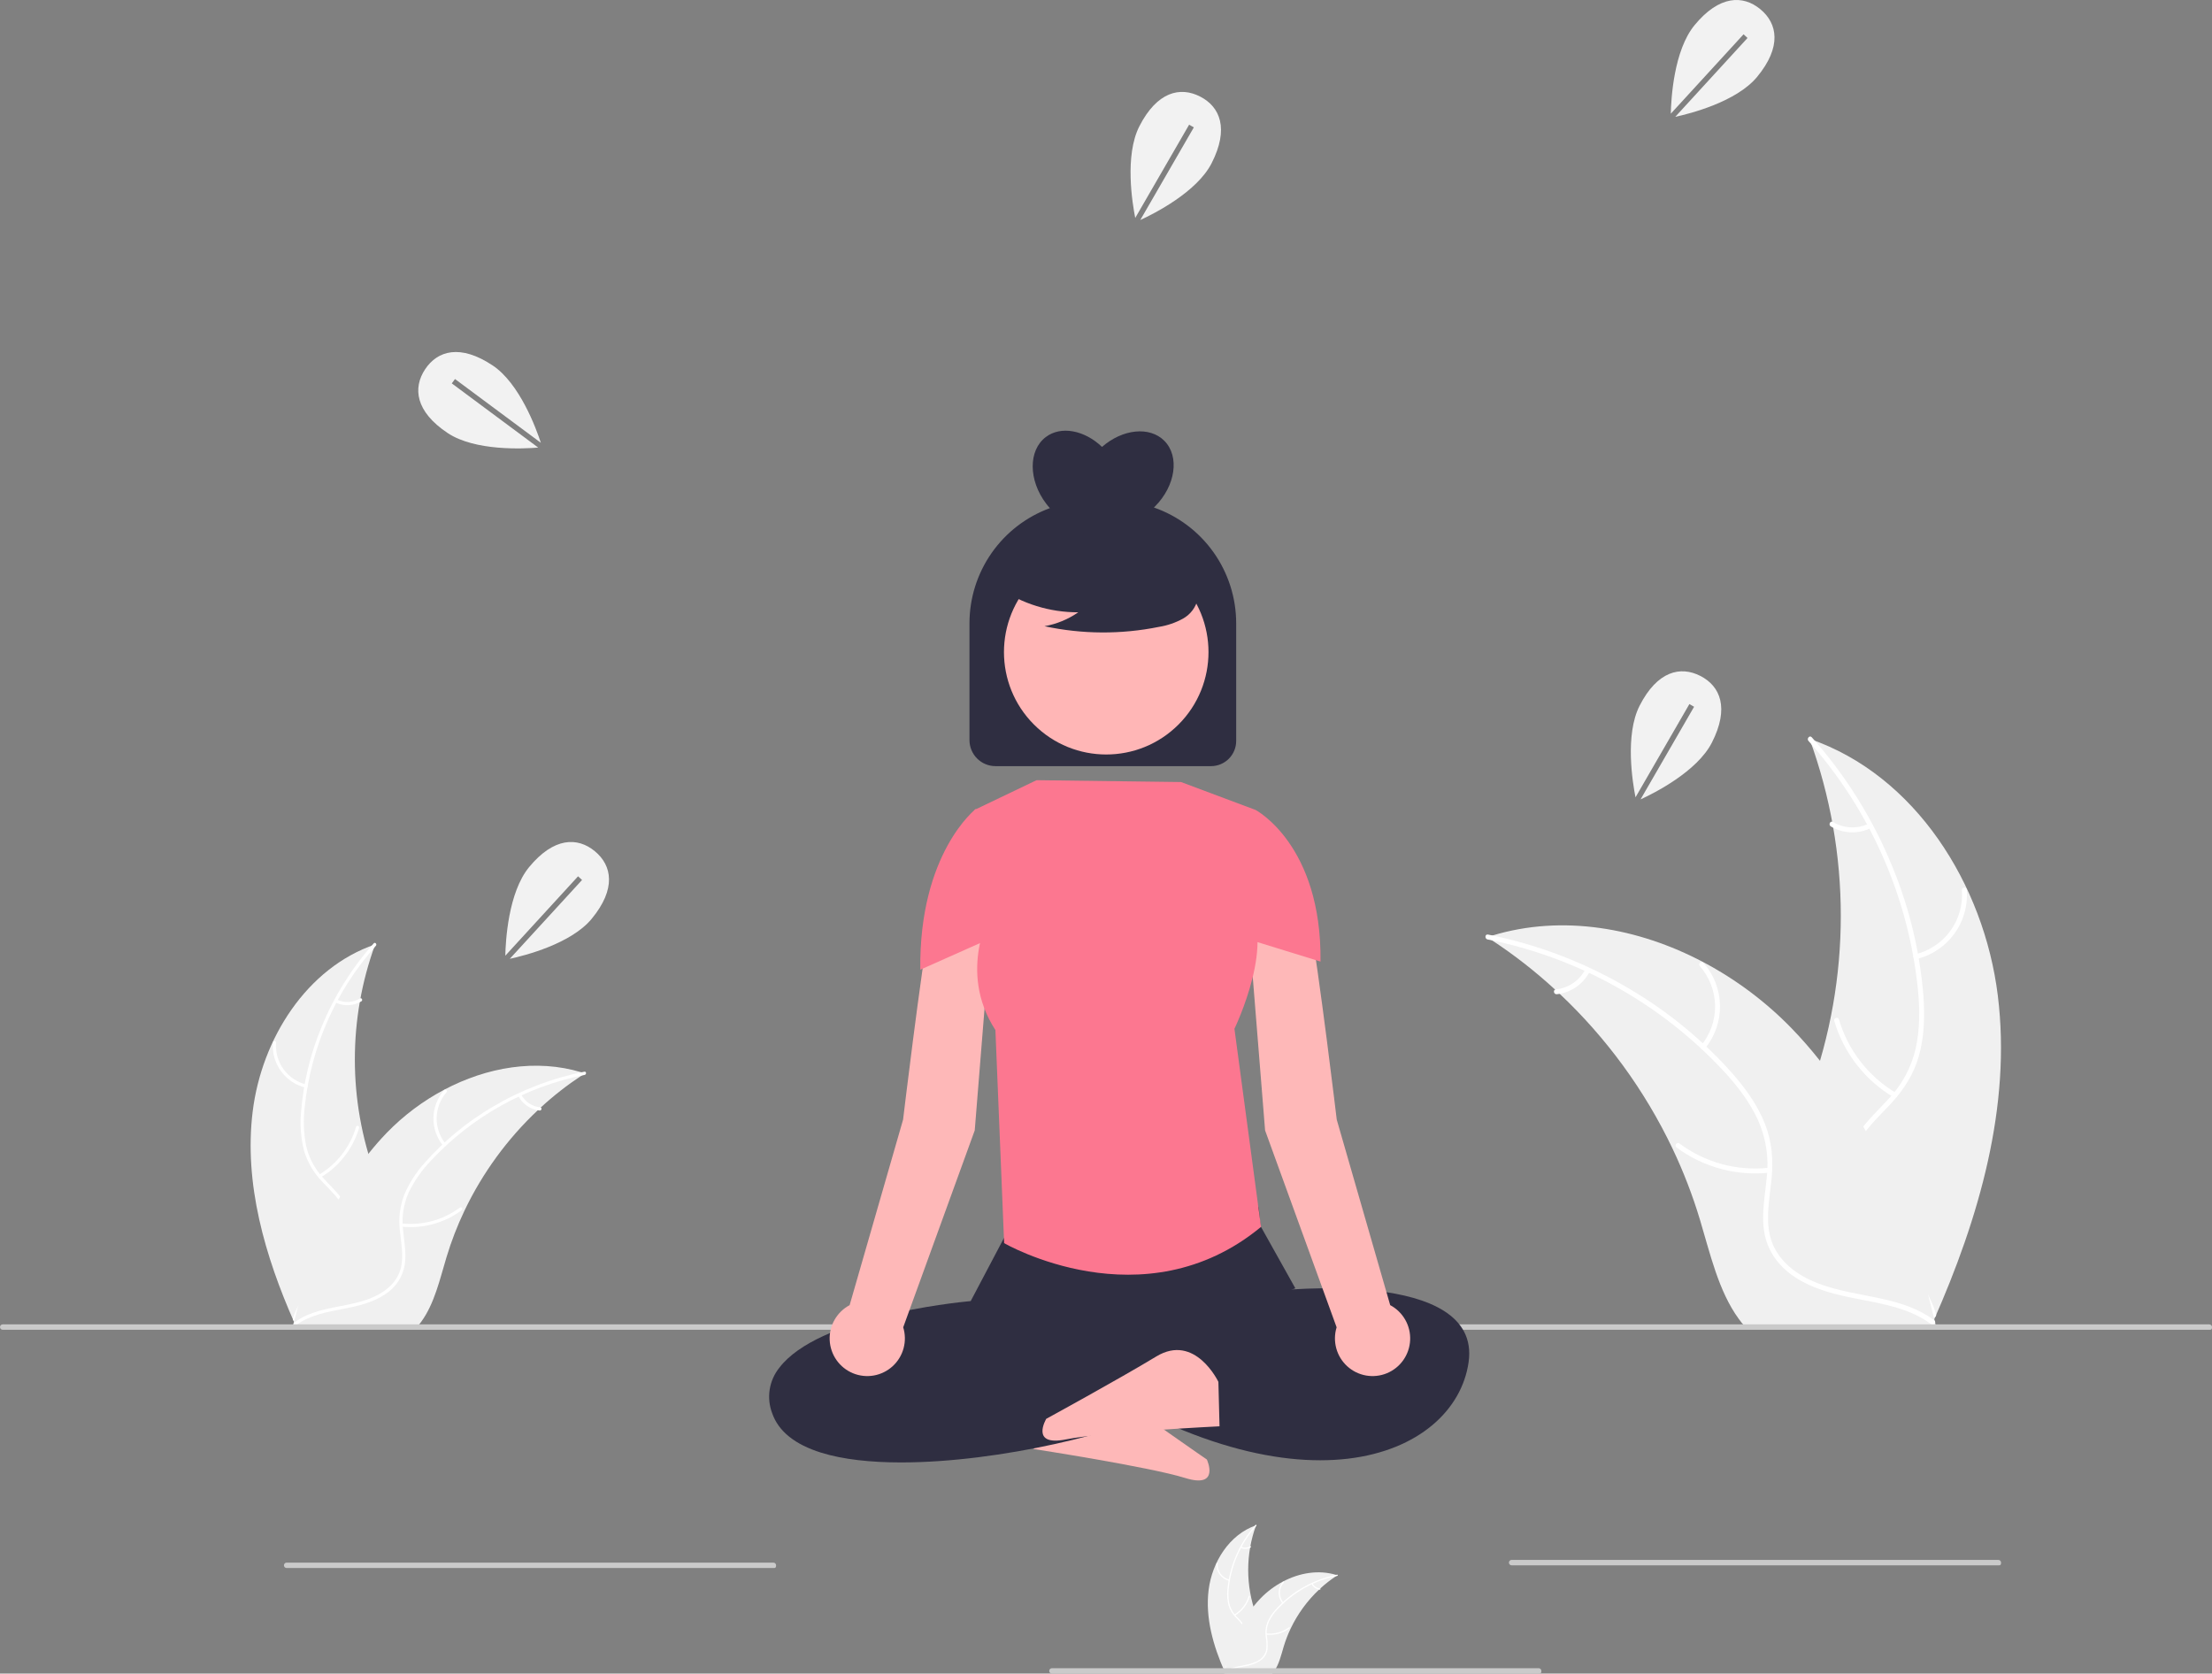 <svg width="830" height="628" viewBox="0 0 830 628" fill="none" xmlns="http://www.w3.org/2000/svg">
<rect x="0" y="0" width="830" height="628" fill="#808080" stroke="none"/>
<g clip-path="url(#clip0_147_423)">
<path d="M390.043 527.192C390.043 527.192 400.606 509.84 414.169 520.099C427.731 530.359 452.848 547.67 452.848 547.67C452.848 547.67 457.992 558.743 444.678 554.584C431.363 550.425 387.897 543.732 387.897 543.732L390.043 527.192Z" fill="#FEB8B8"/>
<path d="M94.824 416.991C98.191 389.888 114.967 363.184 140.783 354.365C130.602 382.261 130.604 412.863 140.789 440.758C144.756 451.501 150.285 463.037 146.554 473.865C144.232 480.603 138.553 485.757 132.204 488.98C125.855 492.203 118.809 493.74 111.851 495.245L110.482 496.379C99.436 471.407 91.458 444.093 94.824 416.991Z" fill="#F0F0F0"/>
<path d="M141.039 354.877C126.005 371.743 116.661 392.923 114.334 415.408C113.747 420.24 113.925 425.134 114.86 429.91C115.921 434.534 118.2 438.788 121.459 442.232C124.433 445.503 127.854 448.505 129.982 452.444C131.041 454.476 131.66 456.71 131.797 458.998C131.933 461.287 131.585 463.578 130.776 465.723C128.897 471.118 125.194 475.516 121.423 479.691C117.236 484.326 112.814 489.074 111.035 495.219C110.819 495.964 109.678 495.585 109.893 494.842C112.989 484.151 123.355 478.078 128.299 468.448C130.605 463.955 131.574 458.738 129.411 453.995C127.52 449.847 123.995 446.748 120.955 443.462C117.727 440.149 115.357 436.096 114.054 431.655C112.879 426.942 112.514 422.062 112.973 417.226C113.835 406.322 116.403 395.622 120.585 385.516C125.293 373.957 131.942 363.289 140.243 353.974C140.757 353.398 141.55 354.304 141.039 354.877Z" fill="white"/>
<path d="M114.657 408.124C110.942 407.221 107.669 405.025 105.422 401.929C103.174 398.832 102.099 395.037 102.389 391.22C102.45 390.448 103.652 390.507 103.59 391.28C103.314 394.834 104.315 398.369 106.414 401.248C108.513 404.127 111.57 406.16 115.034 406.981C115.787 407.16 115.406 408.302 114.657 408.124Z" fill="white"/>
<path d="M119.732 440.772C126.442 436.76 131.395 430.364 133.604 422.859C133.823 422.115 134.964 422.494 134.746 423.237C132.433 431.042 127.265 437.688 120.273 441.847C119.607 442.243 119.069 441.165 119.732 440.772Z" fill="white"/>
<path d="M126.409 375.097C127.773 375.746 129.278 376.046 130.787 375.97C132.296 375.893 133.762 375.442 135.054 374.658C135.715 374.254 136.252 375.331 135.595 375.733C134.163 376.593 132.543 377.089 130.876 377.177C129.209 377.265 127.546 376.944 126.032 376.24C125.883 376.186 125.761 376.077 125.69 375.936C125.619 375.795 125.605 375.632 125.649 375.48C125.7 375.329 125.808 375.204 125.95 375.132C126.093 375.061 126.257 375.048 126.409 375.097Z" fill="white"/>
<path d="M219.474 402.773C219.068 403.037 218.662 403.301 218.256 403.575C212.819 407.155 207.682 411.171 202.894 415.583C202.519 415.919 202.143 416.264 201.778 416.609C190.357 427.363 181.03 440.147 174.271 454.31C171.586 459.948 169.334 465.783 167.533 471.763C165.047 480.023 163.008 489.176 158.086 495.932C157.581 496.642 157.032 497.321 156.443 497.964H111.969C111.868 497.913 111.767 497.872 111.665 497.821L109.89 497.903C109.961 497.588 110.042 497.263 110.113 496.948C110.154 496.765 110.204 496.582 110.245 496.399C110.275 496.277 110.306 496.155 110.326 496.043C110.336 496.003 110.346 495.962 110.356 495.932C110.377 495.82 110.407 495.718 110.428 495.617C110.874 493.798 111.334 491.98 111.807 490.161C111.807 490.151 111.807 490.151 111.817 490.141C115.46 476.294 120.29 462.63 127.037 450.135C127.24 449.759 127.443 449.373 127.667 448.997C130.739 443.381 134.265 438.026 138.209 432.986C140.378 430.233 142.684 427.592 145.119 425.072C151.424 418.574 158.71 413.109 166.711 408.878C182.662 400.446 201.129 397.216 218.175 402.367C218.611 402.499 219.038 402.631 219.474 402.773Z" fill="#F0F0F0"/>
<path d="M219.374 403.338C197.228 407.742 177.031 419.02 161.652 435.571C158.278 439.075 155.476 443.09 153.351 447.467C151.418 451.799 150.679 456.569 151.211 461.283C151.618 465.688 152.544 470.147 151.875 474.575C151.499 476.836 150.649 478.992 149.383 480.902C148.116 482.812 146.46 484.432 144.524 485.656C139.779 488.831 134.178 490.11 128.657 491.17C122.526 492.348 116.141 493.473 111.024 497.307C110.404 497.772 109.721 496.781 110.34 496.318C119.241 489.647 131.17 491.047 140.907 486.338C145.451 484.141 149.361 480.56 150.487 475.469C151.471 471.017 150.52 466.418 150.069 461.962C149.483 457.371 150.029 452.706 151.659 448.375C153.555 443.903 156.197 439.787 159.472 436.203C166.717 428.016 175.203 421.02 184.618 415.472C195.328 409.081 207.052 404.571 219.282 402.138C220.039 401.987 220.126 403.189 219.374 403.338Z" fill="white"/>
<path d="M166.29 429.95C163.867 426.989 162.574 423.263 162.642 419.436C162.709 415.609 164.133 411.931 166.66 409.058C167.173 408.478 168.097 409.25 167.583 409.83C165.225 412.501 163.899 415.927 163.843 419.491C163.788 423.055 165.006 426.521 167.279 429.264C167.772 429.861 166.781 430.543 166.29 429.95Z" fill="white"/>
<path d="M150.71 459.077C158.48 459.919 166.281 457.798 172.558 453.137C173.179 452.674 173.863 453.664 173.242 454.126C166.701 458.964 158.579 461.155 150.496 460.261C149.725 460.175 149.944 458.991 150.71 459.077Z" fill="white"/>
<path d="M195.533 410.664C196.233 412.005 197.253 413.151 198.504 413.999C199.755 414.848 201.197 415.372 202.7 415.524C203.472 415.6 203.252 416.784 202.486 416.709C200.826 416.532 199.234 415.952 197.85 415.017C196.466 414.083 195.331 412.824 194.545 411.349C194.459 411.216 194.427 411.056 194.456 410.9C194.484 410.745 194.57 410.606 194.697 410.512C194.828 410.422 194.99 410.387 195.146 410.415C195.303 410.444 195.442 410.533 195.533 410.664Z" fill="white"/>
<path d="M453.502 596.619C454.807 586.115 461.308 575.766 471.313 572.348C467.368 583.159 467.369 595.019 471.316 605.83C472.853 609.993 474.996 614.464 473.55 618.66C472.514 621.254 470.524 623.351 467.989 624.518C465.474 625.662 462.823 626.478 460.101 626.946L459.57 627.386C455.289 617.708 452.197 607.122 453.502 596.619Z" fill="#F0F0F0"/>
<path d="M471.413 572.546C465.586 579.083 461.965 587.291 461.063 596.006C460.836 597.878 460.905 599.775 461.267 601.626C461.678 603.418 462.561 605.067 463.825 606.401C465.082 607.582 466.191 608.91 467.128 610.359C467.538 611.146 467.778 612.012 467.831 612.899C467.884 613.786 467.749 614.674 467.435 615.505C466.601 617.534 465.369 619.375 463.811 620.918C462.188 622.715 460.474 624.555 459.785 626.937C459.701 627.225 459.259 627.078 459.342 626.79C460.542 622.647 464.559 620.293 466.475 616.561C466.969 615.722 467.265 614.781 467.339 613.811C467.414 612.84 467.266 611.865 466.906 610.96C466.038 609.433 464.931 608.055 463.629 606.878C462.378 605.594 461.46 604.023 460.955 602.302C460.499 600.475 460.358 598.584 460.536 596.71C460.87 592.484 461.865 588.337 463.486 584.421C465.311 579.941 467.887 575.806 471.105 572.196C471.304 571.973 471.611 572.325 471.413 572.546Z" fill="white"/>
<path d="M461.189 593.182C459.749 592.832 458.48 591.981 457.609 590.781C456.738 589.581 456.322 588.11 456.434 586.631C456.458 586.332 456.923 586.355 456.899 586.654C456.792 588.032 457.181 589.402 457.994 590.518C458.807 591.633 459.992 592.421 461.335 592.739C461.626 592.809 461.479 593.251 461.189 593.182Z" fill="white"/>
<path d="M463.155 605.835C465.756 604.281 467.675 601.802 468.531 598.893C468.616 598.605 469.058 598.751 468.974 599.039C468.077 602.065 466.075 604.64 463.365 606.252C463.107 606.405 462.898 605.988 463.155 605.835Z" fill="white"/>
<path d="M465.743 580.383C466.272 580.634 466.855 580.751 467.44 580.721C468.024 580.691 468.593 580.517 469.093 580.213C469.35 580.056 469.558 580.474 469.303 580.629C468.748 580.962 468.12 581.155 467.474 581.189C466.828 581.223 466.184 581.098 465.597 580.826C465.539 580.805 465.492 580.763 465.464 580.708C465.437 580.653 465.431 580.59 465.449 580.531C465.468 580.473 465.51 580.424 465.565 580.396C465.62 580.369 465.684 580.364 465.743 580.383Z" fill="white"/>
<path d="M501.81 591.108C501.653 591.211 501.496 591.313 501.339 591.42C499.231 592.807 497.24 594.363 495.385 596.073C495.239 596.203 495.094 596.337 494.952 596.471C490.526 600.639 486.912 605.593 484.292 611.082C483.251 613.267 482.378 615.528 481.681 617.846C480.717 621.047 479.927 624.594 478.02 627.212C477.824 627.488 477.611 627.751 477.382 628H460.147C460.108 627.98 460.068 627.964 460.029 627.945L459.341 627.976C459.368 627.854 459.4 627.728 459.427 627.606C459.443 627.535 459.463 627.464 459.478 627.394C459.49 627.346 459.502 627.299 459.51 627.256C459.514 627.24 459.518 627.224 459.522 627.212C459.529 627.169 459.541 627.13 459.549 627.09C459.722 626.386 459.9 625.681 460.084 624.976L460.088 624.968C461.435 619.585 463.415 614.38 465.986 609.464C466.065 609.318 466.144 609.168 466.23 609.023C467.421 606.846 468.787 604.771 470.316 602.818C471.156 601.751 472.05 600.727 472.994 599.751C475.437 597.232 478.261 595.114 481.362 593.475C487.544 590.207 494.701 588.955 501.307 590.951C501.476 591.002 501.641 591.053 501.81 591.108Z" fill="#F0F0F0"/>
<path d="M501.772 591.328C493.189 593.034 485.362 597.405 479.401 603.82C478.094 605.178 477.008 606.734 476.184 608.43C475.435 610.109 475.149 611.957 475.355 613.784C475.649 615.485 475.735 617.214 475.612 618.936C475.466 619.812 475.137 620.648 474.646 621.388C474.155 622.128 473.514 622.756 472.763 623.23C470.877 624.348 468.786 625.074 466.614 625.367C464.238 625.824 461.763 626.26 459.781 627.746C459.54 627.926 459.275 627.542 459.515 627.362C462.965 624.777 467.588 625.319 471.362 623.495C472.26 623.122 473.062 622.549 473.706 621.819C474.349 621.089 474.817 620.221 475.074 619.282C475.298 617.54 475.244 615.773 474.912 614.047C474.685 612.268 474.897 610.46 475.529 608.782C476.263 607.049 477.287 605.453 478.557 604.064C481.364 600.891 484.653 598.18 488.302 596.03C492.453 593.553 496.996 591.805 501.736 590.862C502.029 590.804 502.063 591.27 501.772 591.328Z" fill="white"/>
<path d="M481.199 601.641C480.26 600.494 479.759 599.05 479.785 597.567C479.811 596.083 480.363 594.658 481.342 593.544C481.541 593.32 481.899 593.619 481.7 593.844C480.786 594.879 480.272 596.207 480.251 597.588C480.229 598.969 480.701 600.312 481.582 601.376C481.773 601.607 481.389 601.871 481.199 601.641Z" fill="white"/>
<path d="M475.161 612.929C478.172 613.255 481.195 612.433 483.628 610.627C483.869 610.448 484.134 610.832 483.893 611.011C481.358 612.886 478.21 613.735 475.078 613.388C474.779 613.355 474.864 612.896 475.161 612.929Z" fill="white"/>
<path d="M492.532 594.167C492.803 594.686 493.199 595.131 493.684 595.459C494.168 595.788 494.727 595.991 495.31 596.05C495.609 596.08 495.523 596.539 495.227 596.509C494.583 596.441 493.966 596.216 493.43 595.854C492.893 595.492 492.454 595.004 492.149 594.432C492.116 594.381 492.104 594.319 492.114 594.258C492.125 594.198 492.159 594.144 492.208 594.108C492.259 594.073 492.321 594.059 492.382 594.07C492.443 594.081 492.497 594.116 492.532 594.167Z" fill="white"/>
<path d="M749.626 373.505C744.452 331.847 718.666 290.801 678.986 277.245C694.634 320.123 694.631 367.16 678.976 410.036C672.879 426.549 664.38 444.28 670.115 460.923C673.683 471.279 682.413 479.202 692.171 484.156C701.93 489.11 712.76 491.471 723.455 493.785L725.56 495.528C742.538 457.145 754.801 415.162 749.626 373.505Z" fill="#F0F0F0"/>
<path d="M678.592 278.032C701.7 303.956 716.062 336.511 719.639 371.072C720.36 378.481 720.448 386.06 718.83 393.363C717.199 400.469 713.697 407.008 708.687 412.301C704.116 417.33 698.858 421.944 695.587 427.998C692.139 434.379 692.007 441.63 694.367 448.408C697.255 456.701 702.947 463.461 708.743 469.877C715.178 477.002 721.975 484.3 724.71 493.746C725.041 494.89 726.796 494.308 726.465 493.165C721.705 476.732 705.773 467.398 698.174 452.597C694.629 445.69 693.14 437.672 696.464 430.381C699.371 424.006 704.789 419.243 709.462 414.192C714.368 408.887 718.13 403.067 720.068 396.044C722.051 388.86 722.259 381.262 721.73 373.867C720.406 357.107 716.458 340.659 710.031 325.127C702.794 307.359 692.574 290.962 679.815 276.645C679.025 275.759 677.807 277.152 678.592 278.032Z" fill="white"/>
<path d="M719.141 359.876C724.852 358.488 729.883 355.113 733.337 350.353C736.791 345.594 738.443 339.76 737.998 333.894C737.904 332.707 736.058 332.798 736.152 333.986C736.577 339.448 735.037 344.882 731.812 349.308C728.586 353.733 723.887 356.858 718.562 358.119C717.405 358.394 717.991 360.15 719.141 359.876Z" fill="white"/>
<path d="M711.341 410.057C701.028 403.891 693.414 394.061 690.019 382.525C689.684 381.381 687.929 381.963 688.264 383.105C691.82 395.103 699.763 405.317 710.51 411.709C711.534 412.318 712.36 410.662 711.341 410.057Z" fill="white"/>
<path d="M701.079 309.112C698.982 310.11 696.669 310.571 694.35 310.453C692.031 310.335 689.777 309.642 687.791 308.437C686.774 307.815 685.95 309.472 686.96 310.089C689.16 311.411 691.65 312.173 694.212 312.309C696.775 312.445 699.331 311.95 701.659 310.869C701.887 310.785 702.074 310.618 702.183 310.401C702.293 310.184 702.315 309.933 702.246 309.7C702.169 309.468 702.002 309.276 701.784 309.166C701.565 309.056 701.312 309.036 701.079 309.112Z" fill="white"/>
<path d="M558.034 351.651C558.657 352.057 559.281 352.463 559.905 352.885C568.262 358.387 576.159 364.559 583.517 371.341C584.094 371.857 584.672 372.388 585.233 372.919C602.787 389.448 617.123 409.097 627.513 430.866C631.64 439.532 635.102 448.5 637.869 457.693C641.691 470.388 644.825 484.457 652.389 494.841C653.166 495.933 654.01 496.976 654.916 497.964H723.273C723.428 497.885 723.585 497.823 723.741 497.745L726.47 497.87C726.36 497.386 726.236 496.886 726.126 496.402C726.064 496.121 725.986 495.84 725.924 495.559C725.877 495.372 725.83 495.184 725.799 495.012C725.784 494.95 725.768 494.887 725.753 494.841C725.721 494.669 725.674 494.513 725.643 494.357C724.957 491.561 724.25 488.766 723.522 485.971C723.522 485.956 723.522 485.956 723.507 485.94C717.907 464.657 710.484 443.655 700.113 424.448C699.801 423.87 699.489 423.277 699.146 422.699C694.423 414.068 689.003 405.837 682.941 398.09C679.608 393.858 676.063 389.799 672.32 385.926C662.63 375.938 651.43 367.539 639.133 361.036C614.615 348.075 586.231 343.11 560.03 351.026C559.359 351.229 558.704 351.432 558.034 351.651Z" fill="#F0F0F0"/>
<path d="M558.187 352.52C592.227 359.288 623.27 376.624 646.909 402.063C651.94 407.544 656.567 413.542 659.667 420.348C662.638 427.006 663.774 434.338 662.957 441.584C662.331 448.355 660.907 455.208 661.936 462.014C663.021 469.187 667.275 475.056 673.235 479.045C680.528 483.926 689.138 485.892 697.624 487.522C707.046 489.331 716.862 491.061 724.726 496.954C725.678 497.668 726.729 496.146 725.778 495.433C712.096 485.181 693.761 487.332 678.794 480.095C671.81 476.718 665.8 471.213 664.07 463.388C662.557 456.545 664.019 449.477 664.712 442.626C665.44 435.433 664.944 428.519 662.268 421.743C659.531 414.812 655.128 408.62 650.259 403.034C639.123 390.45 626.081 379.698 611.609 371.17C595.146 361.346 577.126 354.414 558.329 350.674C557.166 350.443 557.031 352.29 558.187 352.52Z" fill="white"/>
<path d="M639.779 393.423C643.504 388.873 645.491 383.145 645.387 377.263C645.283 371.381 643.094 365.727 639.211 361.311C638.423 360.421 637.003 361.606 637.793 362.498C641.416 366.603 643.455 371.87 643.541 377.347C643.626 382.825 641.753 388.153 638.26 392.37C637.502 393.287 639.025 394.335 639.779 393.423Z" fill="white"/>
<path d="M663.726 438.192C651.784 439.487 639.794 436.227 630.146 429.062C629.191 428.352 628.139 429.874 629.094 430.583C639.147 438.02 651.632 441.387 664.056 440.013C665.24 439.881 664.904 438.061 663.726 438.192Z" fill="white"/>
<path d="M594.831 363.779C593.757 365.841 592.187 367.602 590.265 368.906C588.342 370.21 586.126 371.016 583.815 371.25C582.63 371.367 582.968 373.187 584.145 373.071C586.697 372.8 589.143 371.907 591.271 370.471C593.398 369.035 595.142 367.099 596.35 364.833C596.482 364.629 596.531 364.382 596.488 364.143C596.445 363.904 596.312 363.69 596.117 363.546C595.915 363.407 595.667 363.354 595.426 363.398C595.185 363.442 594.972 363.579 594.831 363.779Z" fill="white"/>
<path d="M829.317 498.98H1.015C0.746 498.98 0.487 498.873 0.297 498.682C0.107 498.492 0 498.233 0 497.964C0 497.694 0.107 497.436 0.297 497.245C0.487 497.055 0.746 496.948 1.015 496.948H828.985C829.254 496.948 829.513 497.055 829.703 497.245C829.893 497.436 830 497.694 830 497.964C830 498.525 829.877 498.98 829.317 498.98Z" fill="#CACACA"/>
<path d="M290.527 588.379H107.555C107.286 588.379 107.028 588.272 106.837 588.082C106.647 587.891 106.54 587.633 106.54 587.364C106.54 587.094 106.647 586.836 106.837 586.645C107.028 586.455 107.286 586.348 107.555 586.348H290.196C290.465 586.348 290.723 586.455 290.913 586.645C291.103 586.836 291.21 587.094 291.21 587.364C291.21 587.925 291.087 588.379 290.527 588.379Z" fill="#CACACA"/>
<path d="M577.679 628H394.707C394.437 628 394.179 627.893 393.989 627.703C393.799 627.512 393.692 627.254 393.692 626.984C393.692 626.715 393.799 626.456 393.989 626.266C394.179 626.075 394.437 625.968 394.707 625.968H577.347C577.616 625.968 577.874 626.075 578.065 626.266C578.255 626.456 578.362 626.715 578.362 626.984C578.362 627.545 578.239 628 577.679 628Z" fill="#CACACA"/>
<path d="M750.173 587.364H567.2C566.931 587.364 566.673 587.257 566.483 587.066C566.293 586.876 566.186 586.617 566.186 586.348C566.186 586.078 566.293 585.82 566.483 585.629C566.673 585.439 566.931 585.332 567.2 585.332H749.841C750.11 585.332 750.368 585.439 750.559 585.629C750.749 585.82 750.856 586.078 750.856 586.348C750.856 586.909 750.733 587.364 750.173 587.364Z" fill="#CACACA"/>
<path d="M338.147 548.759C326.781 548.759 316.375 547.668 308.108 545.091C298.281 542.027 292.11 537.073 289.766 530.354C288.664 527.502 288.335 524.408 288.812 521.387C289.29 518.367 290.556 515.526 292.482 513.153C307.02 494.187 357.468 488.837 364.237 488.205L377.97 462.17C378.849 455.958 374.691 451.255 381.874 451.138L466.837 449.983C473.891 449.834 471.889 454.208 473.097 460.264L486.041 483.401L430.329 506.942L438.753 527.493L438.203 527.812C421.898 537.282 375.007 548.757 338.147 548.759Z" fill="#2F2E41"/>
<path d="M478.329 484.388C478.329 484.388 556.134 475.474 551.059 511.133C545.985 546.792 486.786 572.051 397.141 511.133L407.289 493.303C407.289 493.303 440.695 491.64 460.992 482.725L478.329 484.388Z" fill="#2F2E41"/>
<path d="M368.177 322.839C368.177 322.839 353.389 320.147 349.356 343.029C345.323 365.911 338.862 420.112 338.862 420.112L318.803 489.736C316.437 490.994 314.478 492.899 313.153 495.23C311.828 497.561 311.194 500.221 311.323 502.9C311.452 505.579 312.339 508.165 313.882 510.358C315.424 512.55 317.558 514.258 320.033 515.282C322.509 516.306 325.225 516.603 327.863 516.139C330.501 515.676 332.953 514.47 334.932 512.663C336.912 510.856 338.337 508.523 339.041 505.935C339.745 503.348 339.699 500.613 338.909 498.051L365.749 424.156L370.865 360.532V327.195C370.865 326.29 370.614 325.404 370.139 324.634C369.664 323.865 368.985 323.243 368.177 322.839Z" fill="#FEB8B8"/>
<path d="M472.266 322.839C472.266 322.839 487.054 320.147 491.087 343.029C495.12 365.911 501.58 420.112 501.58 420.112L521.639 489.736C524.005 490.994 525.965 492.899 527.289 495.23C528.614 497.561 529.249 500.221 529.12 502.9C528.991 505.579 528.103 508.165 526.561 510.358C525.019 512.55 522.885 514.258 520.409 515.282C517.933 516.306 515.218 516.603 512.58 516.139C509.941 515.676 507.49 514.47 505.51 512.663C503.531 510.856 502.106 508.523 501.402 505.935C500.697 503.348 500.743 500.613 501.533 498.051L474.693 424.156L469.577 360.532V327.195C469.577 326.29 469.829 325.404 470.304 324.634C470.778 323.865 471.458 323.243 472.266 322.839Z" fill="#FEB8B8"/>
<path d="M471.138 303.925L443.167 293.45L388.95 292.75L365.613 303.925L372.167 341.642C372.167 341.642 358.933 364.078 373.504 386.517L376.774 466.47C376.774 466.47 429.046 496.819 473.168 460.375L463.196 386.037C463.196 386.037 479.875 351.547 466.947 338.733L471.138 303.925Z" fill="#FC7790"/>
<path d="M459.746 315.646L471.138 303.925C471.138 303.925 496.003 317.02 495.491 360.816L464.126 351.138L459.746 315.646Z" fill="#FC7790"/>
<path d="M378.269 315.646L366.165 303.527C366.165 303.527 344.807 320.067 345.319 363.864L373.89 351.138L378.269 315.646Z" fill="#FC7790"/>
<path d="M457.173 518.528C457.173 518.528 448.461 500.174 433.91 508.972C419.36 517.771 392.588 532.385 392.588 532.385C392.588 532.385 386.326 542.865 399.999 540.109C413.673 537.352 457.597 535.201 457.597 535.201L457.173 518.528Z" fill="#FEB8B8"/>
<path d="M432.968 190.431C433.091 190.313 433.22 190.206 433.341 190.085C441.127 182.289 442.705 171.23 436.866 165.384C431.347 159.859 421.183 160.974 413.511 167.692C406.932 161.421 398.112 159.673 392.402 164.002C385.819 168.993 385.87 180.164 392.518 188.953C392.973 189.555 393.45 190.124 393.941 190.671C385.095 193.913 377.457 199.798 372.061 207.529C366.665 215.259 363.771 224.463 363.771 233.895V277.701C363.771 278.985 364.024 280.257 364.515 281.444C365.006 282.631 365.726 283.709 366.633 284.617C367.54 285.526 368.617 286.246 369.802 286.738C370.988 287.229 372.258 287.482 373.541 287.482H454.406C456.91 287.482 459.312 286.486 461.082 284.714C462.853 282.941 463.848 280.536 463.848 278.029V233.895C463.846 224.336 460.872 215.016 455.339 207.227C449.805 199.438 441.986 193.568 432.968 190.431Z" fill="#2F2E41"/>
<path d="M442.22 271.859C457.206 256.856 457.206 232.53 442.22 217.526C427.235 202.522 402.939 202.522 387.953 217.526C372.968 232.53 372.968 256.856 387.953 271.859C402.939 286.863 427.235 286.863 442.22 271.859Z" fill="#FFB6B6"/>
<path d="M374.766 220.527C383.535 226.578 393.943 229.798 404.592 229.756C400.793 232.393 396.469 234.174 391.916 234.977C406.075 238.018 420.709 238.1 434.902 235.219C438.057 234.712 441.101 233.665 443.901 232.124C445.296 231.344 446.512 230.279 447.469 228.997C448.426 227.716 449.102 226.247 449.455 224.687C450.398 219.292 446.2 214.392 441.837 211.089C435.157 206.109 427.456 202.678 419.289 201.044C411.122 199.41 402.695 199.614 394.616 201.641C389.342 203.006 384.057 205.313 380.631 209.554C377.205 213.795 376.19 220.334 379.454 224.701L374.766 220.527Z" fill="#2F2E41"/>
<path d="M169.52 143.859L170.73 142.227L202.945 166.152C201.194 160.81 194.997 143.874 184.839 137.117C172.703 129.044 164.165 131.555 159.513 138.565C154.862 145.575 155.858 154.429 167.993 162.502C178.28 169.345 196.606 168.394 201.952 167.945L169.52 143.859Z" fill="#F2F2F2"/>
<path d="M654.226 12.874L655.721 14.248L628.605 43.839C634.094 42.651 651.561 38.242 659.33 28.829C668.612 17.584 667.005 8.821 660.526 3.459C654.046 -1.902 645.148 -1.831 635.866 9.414C627.998 18.946 627.037 37.293 626.927 42.664L654.226 12.874Z" fill="#F2F2F2"/>
<path d="M216.903 328.821L218.399 330.195L191.282 359.786C196.771 358.599 214.239 354.189 222.008 344.777C231.289 333.532 229.682 324.768 223.203 319.407C216.723 314.046 207.825 314.117 198.543 325.362C190.675 334.894 189.715 353.241 189.604 358.612L216.903 328.821Z" fill="#F2F2F2"/>
<path d="M446.195 46.783L447.952 47.801L427.864 82.56C432.967 80.212 449.07 72.128 454.623 61.256C461.258 48.269 457.798 40.06 450.314 36.228C442.83 32.395 434.157 34.39 427.522 47.378C421.898 58.387 424.92 76.509 425.972 81.776L446.195 46.783Z" fill="#F2F2F2"/>
<path d="M633.909 264.187L635.666 265.205L615.578 299.964C620.68 297.617 636.783 289.532 642.337 278.661C648.971 265.673 645.511 257.465 638.028 253.632C630.544 249.8 621.871 251.795 615.236 264.782C609.612 275.792 612.634 293.913 613.686 299.181L633.909 264.187Z" fill="#F2F2F2"/>
</g>
<defs>
<clipPath id="clip0_147_423">
<rect width="830" height="628" fill="white"/>
</clipPath>
</defs>
</svg>
